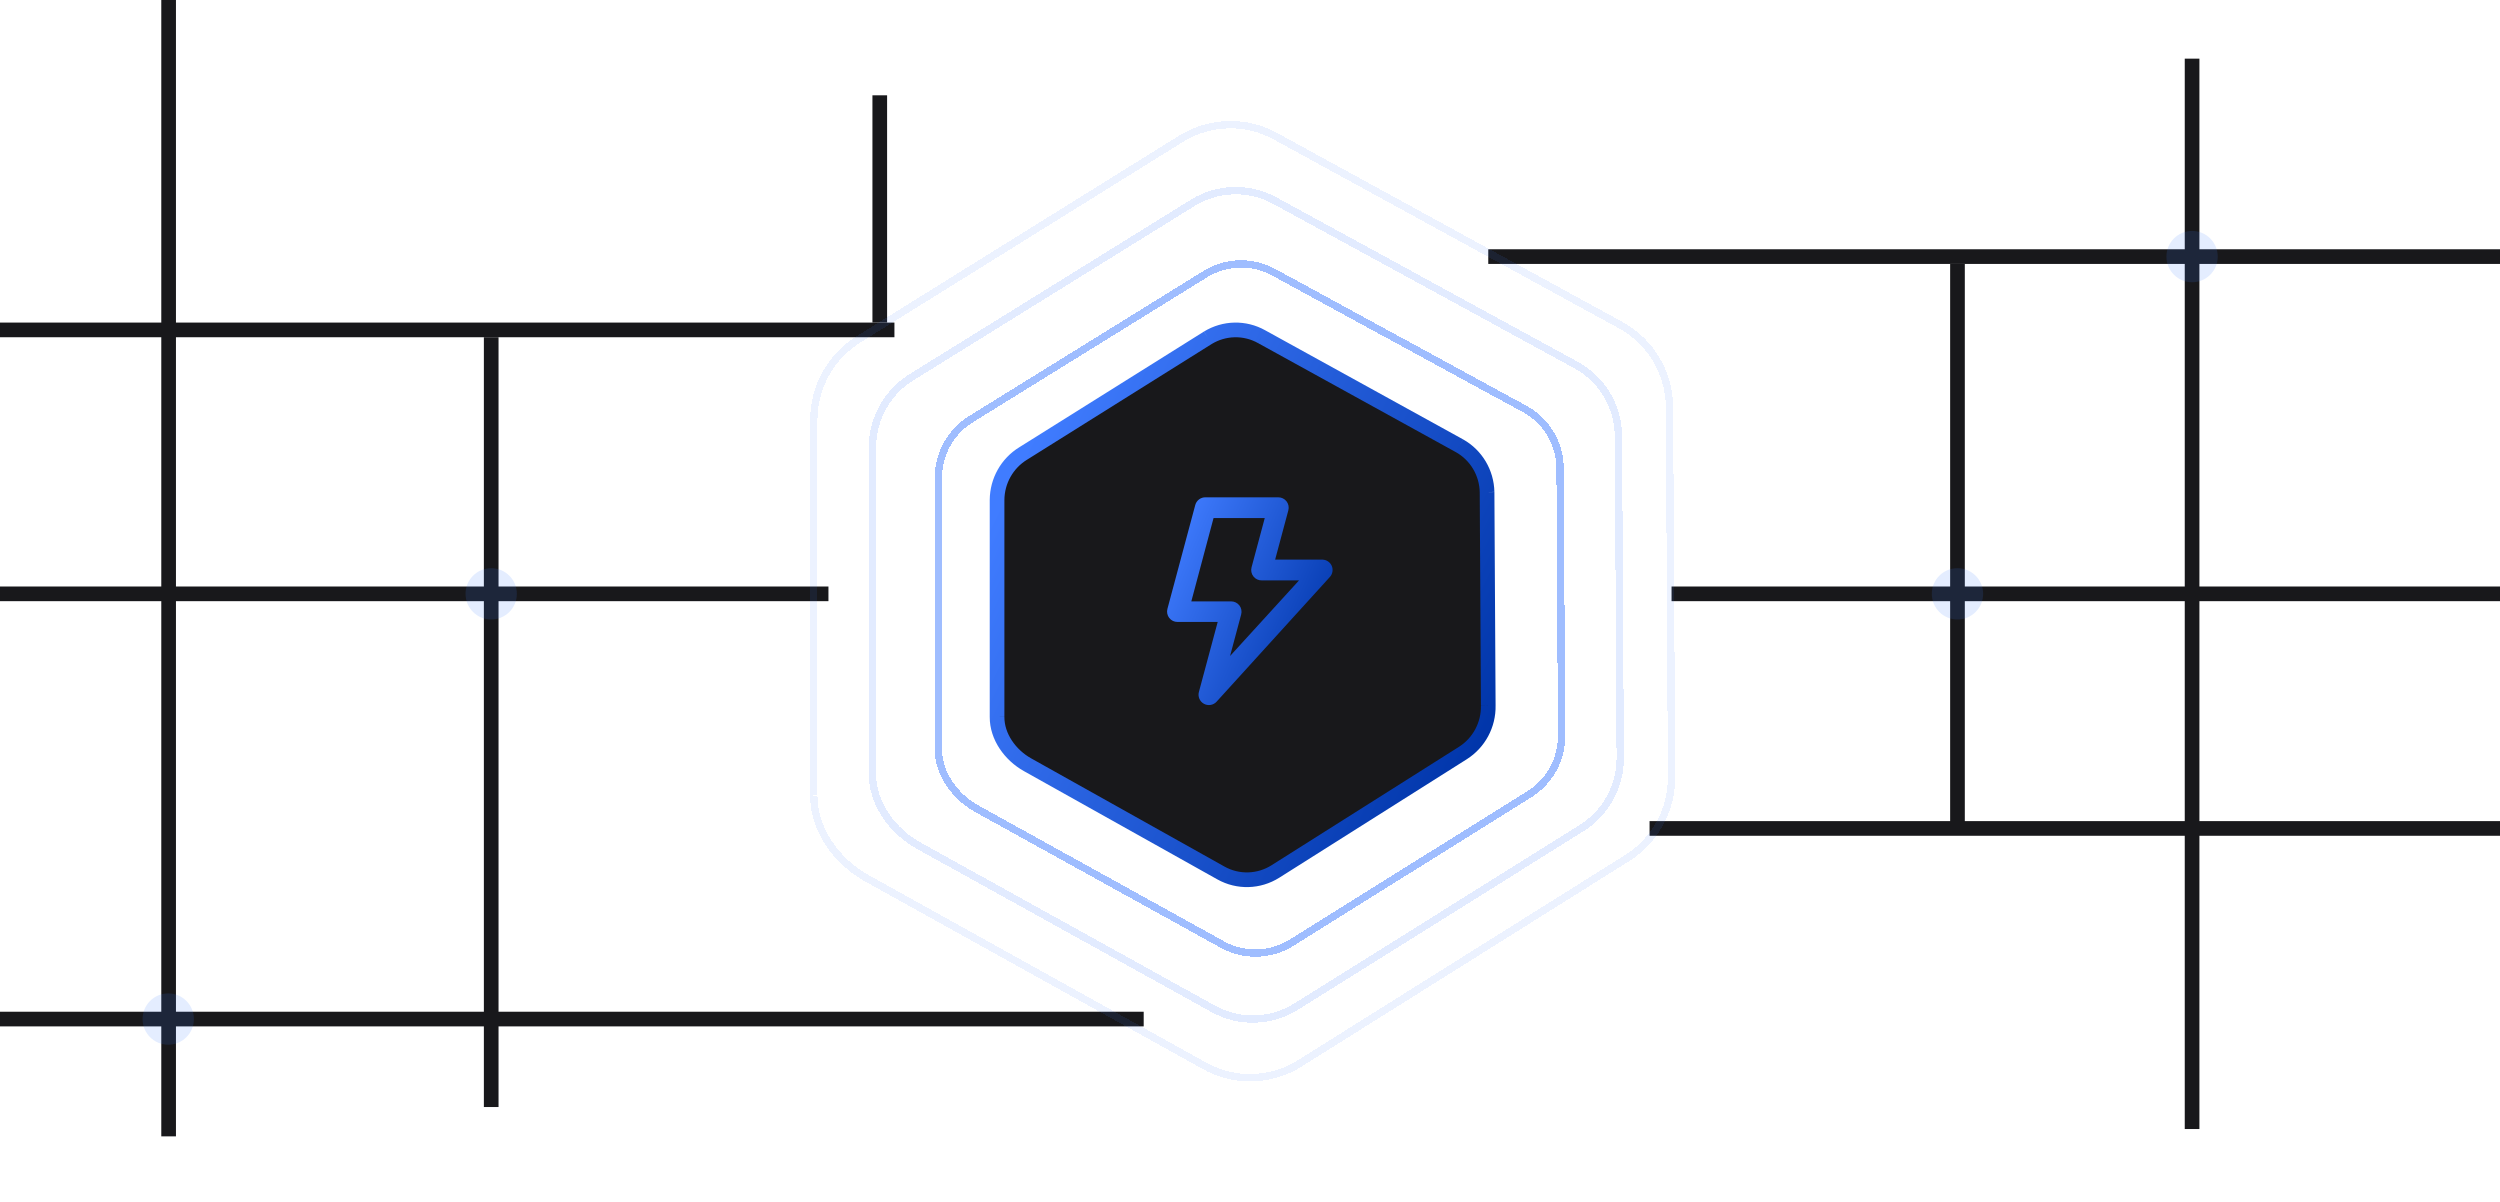 <svg width="341" height="164" viewBox="0 0 341 164" fill="none" xmlns="http://www.w3.org/2000/svg">
<g clip-path="url(#clip0_1108_49400)">
<path d="M-18 139H156" stroke="#18181B" stroke-width="2"/>
<path d="M225 113H376" stroke="#18181B" stroke-width="2"/>
<path d="M-18 81L113 81" stroke="#18181B" stroke-width="2"/>
<path d="M228 81L358 81" stroke="#18181B" stroke-width="2"/>
<path d="M299 8V154" stroke="#18181B" stroke-width="2"/>
<path d="M267 36V113" stroke="#18181B" stroke-width="2"/>
<path d="M203 35L358 35" stroke="#18181B" stroke-width="2"/>
<path d="M-16 45H122" stroke="#18181B" stroke-width="2"/>
<path d="M120 13V44" stroke="#18181B" stroke-width="2"/>
<line x1="23" x2="23" y2="155" stroke="#18181B" stroke-width="2"/>
<path d="M67 45.999V150.999" stroke="#18181B" stroke-width="2"/>
<circle opacity="0.14" cx="67" cy="81" r="3.5" fill="#407CFF"/>
<circle opacity="0.14" cx="22.949" cy="139" r="3.5" fill="#407CFF"/>
<circle opacity="0.14" cx="299" cy="35" r="3.5" fill="#407CFF"/>
<circle opacity="0.14" cx="267" cy="81" r="3.5" fill="#407CFF"/>
<g filter="url(#filter0_d_1108_49400)">
<path d="M164.474 37.343L132.523 57.122C129.736 58.804 128.022 61.816 128 65.065L128 102.166M164.474 37.343C167.325 35.622 170.869 35.55 173.77 37.154M164.474 37.343C167.311 35.631 170.87 35.551 173.77 37.154M128 102.166C127.978 105.56 130.298 108.689 133.26 110.327M128 102.166C127.978 105.543 130.299 108.69 133.26 110.327M133.26 110.327L166.749 128.845M166.749 128.845C169.694 130.474 173.297 130.374 176.164 128.584M166.749 128.845C169.692 130.473 173.311 130.365 176.164 128.584M176.164 128.584L208.596 108.339M208.596 108.339C211.391 106.594 213.065 103.506 212.998 100.218M208.596 108.339C211.393 106.593 213.065 103.509 212.998 100.218M212.998 100.218L212.793 63.721M212.793 63.721C212.725 60.418 210.911 57.408 208.028 55.813M212.793 63.721C212.725 60.434 210.91 57.407 208.028 55.813M208.028 55.813L173.77 37.154" stroke="#407CFF" stroke-opacity="0.5" shape-rendering="crispEdges"/>
</g>
<g filter="url(#filter1_d_1108_49400)">
<path d="M162.769 27.615L124.427 51.391C121.083 53.413 119.026 57.033 119 60.94L119 105.54M162.769 27.615C166.19 25.546 170.443 25.459 173.924 27.388M162.769 27.615C166.173 25.556 170.444 25.46 173.924 27.388M119 105.54C118.973 109.62 121.757 113.382 125.311 115.351M119 105.54C118.974 109.599 121.759 113.383 125.311 115.351M125.311 115.351L165.499 137.612M165.499 137.612C169.032 139.57 173.356 139.449 176.797 137.298M165.499 137.612C169.031 139.569 173.373 139.438 176.797 137.298M176.797 137.298L215.715 112.961M215.715 112.961C219.07 110.863 221.078 107.151 220.998 103.198M215.715 112.961C219.072 110.862 221.078 107.154 220.998 103.198M220.998 103.198L220.751 59.324M220.751 59.324C220.67 55.353 218.494 51.735 215.033 49.818M220.751 59.324C220.671 55.373 218.492 51.734 215.033 49.818M215.033 49.818L173.924 27.388" stroke="#407CFF" stroke-opacity="0.15" shape-rendering="crispEdges"/>
</g>
<g filter="url(#filter2_d_1108_49400)">
<path d="M161.205 18.858L117.225 46.211C113.39 48.538 111.03 52.702 111 57.196L111 108.506M161.205 18.858C165.129 16.478 170.008 16.378 174.001 18.597M161.205 18.858C165.11 16.489 170.01 16.379 174.001 18.597M111 108.506C110.97 113.2 114.163 117.528 118.24 119.793M111 108.506C110.97 113.176 114.164 117.529 118.24 119.793M118.24 119.793L164.337 145.403M164.337 145.403C168.39 147.655 173.35 147.517 177.296 145.041M164.337 145.403C168.388 147.654 173.37 147.504 177.296 145.041M177.296 145.041L221.938 117.043M221.938 117.043C225.786 114.63 228.09 110.36 227.997 105.812M221.938 117.043C225.788 114.629 228.09 110.363 227.997 105.812M227.997 105.812L227.714 55.337M227.714 55.337C227.622 50.769 225.125 46.606 221.156 44.401M227.714 55.337C227.622 50.792 225.123 46.605 221.156 44.401M221.156 44.401L174.001 18.597" stroke="#407CFF" stroke-opacity="0.1" shape-rendering="crispEdges"/>
</g>
<g filter="url(#filter3_d_1108_49400)">
<path d="M139.565 61.852L164.75 46.072C166.997 44.699 169.791 44.641 172.078 45.921L199.081 60.808C201.354 62.081 202.783 64.482 202.836 67.118L202.998 96.238C203.051 98.863 201.733 101.324 199.529 102.717L173.965 118.87C171.705 120.298 168.864 120.378 166.543 119.079L140.146 104.304C137.811 102.997 135.983 100.5 136 97.792L136 68.19C136.017 65.597 137.369 63.195 139.565 61.852Z" fill="#18181B"/>
<path d="M164.75 46.072L139.565 61.852C137.369 63.195 136.017 65.597 136 68.19L136 97.792M164.75 46.072C166.997 44.699 169.791 44.641 172.078 45.921M164.75 46.072C166.986 44.705 169.792 44.642 172.078 45.921M136 97.792C135.983 100.5 137.811 102.997 140.146 104.304M136 97.792C135.983 100.486 137.812 102.997 140.146 104.304M140.146 104.304L166.543 119.079M166.543 119.079C168.864 120.378 171.705 120.298 173.965 118.87M166.543 119.079C168.863 120.377 171.716 120.291 173.965 118.87M173.965 118.87L199.529 102.717M199.529 102.717C201.732 101.325 203.051 98.861 202.998 96.238M199.529 102.717C201.733 101.324 203.051 98.863 202.998 96.238M202.998 96.238L202.836 67.118M202.836 67.118C202.783 64.482 201.354 62.081 199.081 60.808M202.836 67.118C202.784 64.495 201.353 62.08 199.081 60.808M199.081 60.808L172.078 45.921" stroke="url(#paint0_linear_1108_49400)" stroke-width="2"/>
</g>
<path d="M181.649 77.184C181.544 76.941 181.372 76.733 181.154 76.583C180.936 76.433 180.681 76.346 180.417 76.334H173.928L175.727 69.619C175.785 69.409 175.793 69.188 175.751 68.974C175.709 68.761 175.619 68.559 175.487 68.386C175.355 68.215 175.185 68.076 174.991 67.98C174.797 67.884 174.584 67.834 174.367 67.834H164.451C164.131 67.823 163.817 67.921 163.56 68.111C163.302 68.301 163.117 68.573 163.034 68.882L159.237 83.049C159.18 83.259 159.172 83.48 159.214 83.693C159.256 83.907 159.346 84.108 159.478 84.281C159.612 84.455 159.783 84.595 159.98 84.691C160.177 84.787 160.393 84.835 160.612 84.834H166.094L163.53 94.382C163.446 94.69 163.468 95.017 163.594 95.311C163.719 95.604 163.939 95.847 164.22 96C164.5 96.152 164.824 96.205 165.138 96.151C165.453 96.097 165.74 95.938 165.952 95.7L181.394 78.7C181.578 78.498 181.7 78.248 181.745 77.979C181.79 77.71 181.757 77.434 181.649 77.184V77.184ZM167.78 89.481L169.296 83.814C169.353 83.604 169.361 83.383 169.319 83.169C169.278 82.956 169.187 82.754 169.055 82.581C168.923 82.41 168.753 82.271 168.559 82.175C168.365 82.079 168.152 82.029 167.936 82.029H162.496L165.527 70.667H172.512L170.712 77.382C170.655 77.596 170.648 77.821 170.693 78.038C170.738 78.255 170.833 78.458 170.97 78.632C171.108 78.806 171.285 78.945 171.486 79.037C171.687 79.13 171.908 79.175 172.129 79.167H177.187L167.78 89.481Z" fill="url(#paint1_linear_1108_49400)"/>
</g>
<defs>
<filter id="filter0_d_1108_49400" x="110.039" y="18.04" width="120.921" height="129.921" filterUnits="userSpaceOnUse" color-interpolation-filters="sRGB">
<feFlood flood-opacity="0" result="BackgroundImageFix"/>
<feColorMatrix in="SourceAlpha" type="matrix" values="0 0 0 0 0 0 0 0 0 0 0 0 0 0 0 0 0 0 127 0" result="hardAlpha"/>
<feOffset/>
<feGaussianBlur stdDeviation="8.73"/>
<feComposite in2="hardAlpha" operator="out"/>
<feColorMatrix type="matrix" values="0 0 0 0 1 0 0 0 0 1 0 0 0 0 1 0 0 0 0.39 0"/>
<feBlend mode="normal" in2="BackgroundImageFix" result="effect1_dropShadow_1108_49400"/>
<feBlend mode="normal" in="SourceGraphic" in2="effect1_dropShadow_1108_49400" result="shape"/>
</filter>
<filter id="filter1_d_1108_49400" x="101.616" y="8.616" width="136.767" height="147.767" filterUnits="userSpaceOnUse" color-interpolation-filters="sRGB">
<feFlood flood-opacity="0" result="BackgroundImageFix"/>
<feColorMatrix in="SourceAlpha" type="matrix" values="0 0 0 0 0 0 0 0 0 0 0 0 0 0 0 0 0 0 127 0" result="hardAlpha"/>
<feOffset/>
<feGaussianBlur stdDeviation="8.442"/>
<feComposite in2="hardAlpha" operator="out"/>
<feColorMatrix type="matrix" values="0 0 0 0 1 0 0 0 0 1 0 0 0 0 1 0 0 0 0.14 0"/>
<feBlend mode="normal" in2="BackgroundImageFix" result="effect1_dropShadow_1108_49400"/>
<feBlend mode="normal" in="SourceGraphic" in2="effect1_dropShadow_1108_49400" result="shape"/>
</filter>
<filter id="filter2_d_1108_49400" x="93.616" y="-0.384" width="151.767" height="164.767" filterUnits="userSpaceOnUse" color-interpolation-filters="sRGB">
<feFlood flood-opacity="0" result="BackgroundImageFix"/>
<feColorMatrix in="SourceAlpha" type="matrix" values="0 0 0 0 0 0 0 0 0 0 0 0 0 0 0 0 0 0 127 0" result="hardAlpha"/>
<feOffset/>
<feGaussianBlur stdDeviation="8.442"/>
<feComposite in2="hardAlpha" operator="out"/>
<feColorMatrix type="matrix" values="0 0 0 0 1 0 0 0 0 1 0 0 0 0 1 0 0 0 0.08 0"/>
<feBlend mode="normal" in2="BackgroundImageFix" result="effect1_dropShadow_1108_49400"/>
<feBlend mode="normal" in="SourceGraphic" in2="effect1_dropShadow_1108_49400" result="shape"/>
</filter>
<filter id="filter3_d_1108_49400" x="118.116" y="27.116" width="102.767" height="110.767" filterUnits="userSpaceOnUse" color-interpolation-filters="sRGB">
<feFlood flood-opacity="0" result="BackgroundImageFix"/>
<feColorMatrix in="SourceAlpha" type="matrix" values="0 0 0 0 0 0 0 0 0 0 0 0 0 0 0 0 0 0 127 0" result="hardAlpha"/>
<feOffset/>
<feGaussianBlur stdDeviation="8.442"/>
<feComposite in2="hardAlpha" operator="out"/>
<feColorMatrix type="matrix" values="0 0 0 0 1 0 0 0 0 1 0 0 0 0 1 0 0 0 0.07 0"/>
<feBlend mode="normal" in2="BackgroundImageFix" result="effect1_dropShadow_1108_49400"/>
<feBlend mode="normal" in="SourceGraphic" in2="effect1_dropShadow_1108_49400" result="shape"/>
</filter>
<linearGradient id="paint0_linear_1108_49400" x1="136.657" y1="68.002" x2="202.999" y2="100.853" gradientUnits="userSpaceOnUse">
<stop stop-color="#407CFF"/>
<stop offset="1" stop-color="#0035A9"/>
</linearGradient>
<linearGradient id="paint1_linear_1108_49400" x1="159.125" y1="73.889" x2="183.793" y2="84.461" gradientUnits="userSpaceOnUse">
<stop stop-color="#407CFF"/>
<stop offset="1" stop-color="#0035A9"/>
</linearGradient>
<clipPath id="clip0_1108_49400">
<rect width="341" height="164" fill="white"/>
</clipPath>
</defs>
</svg>
